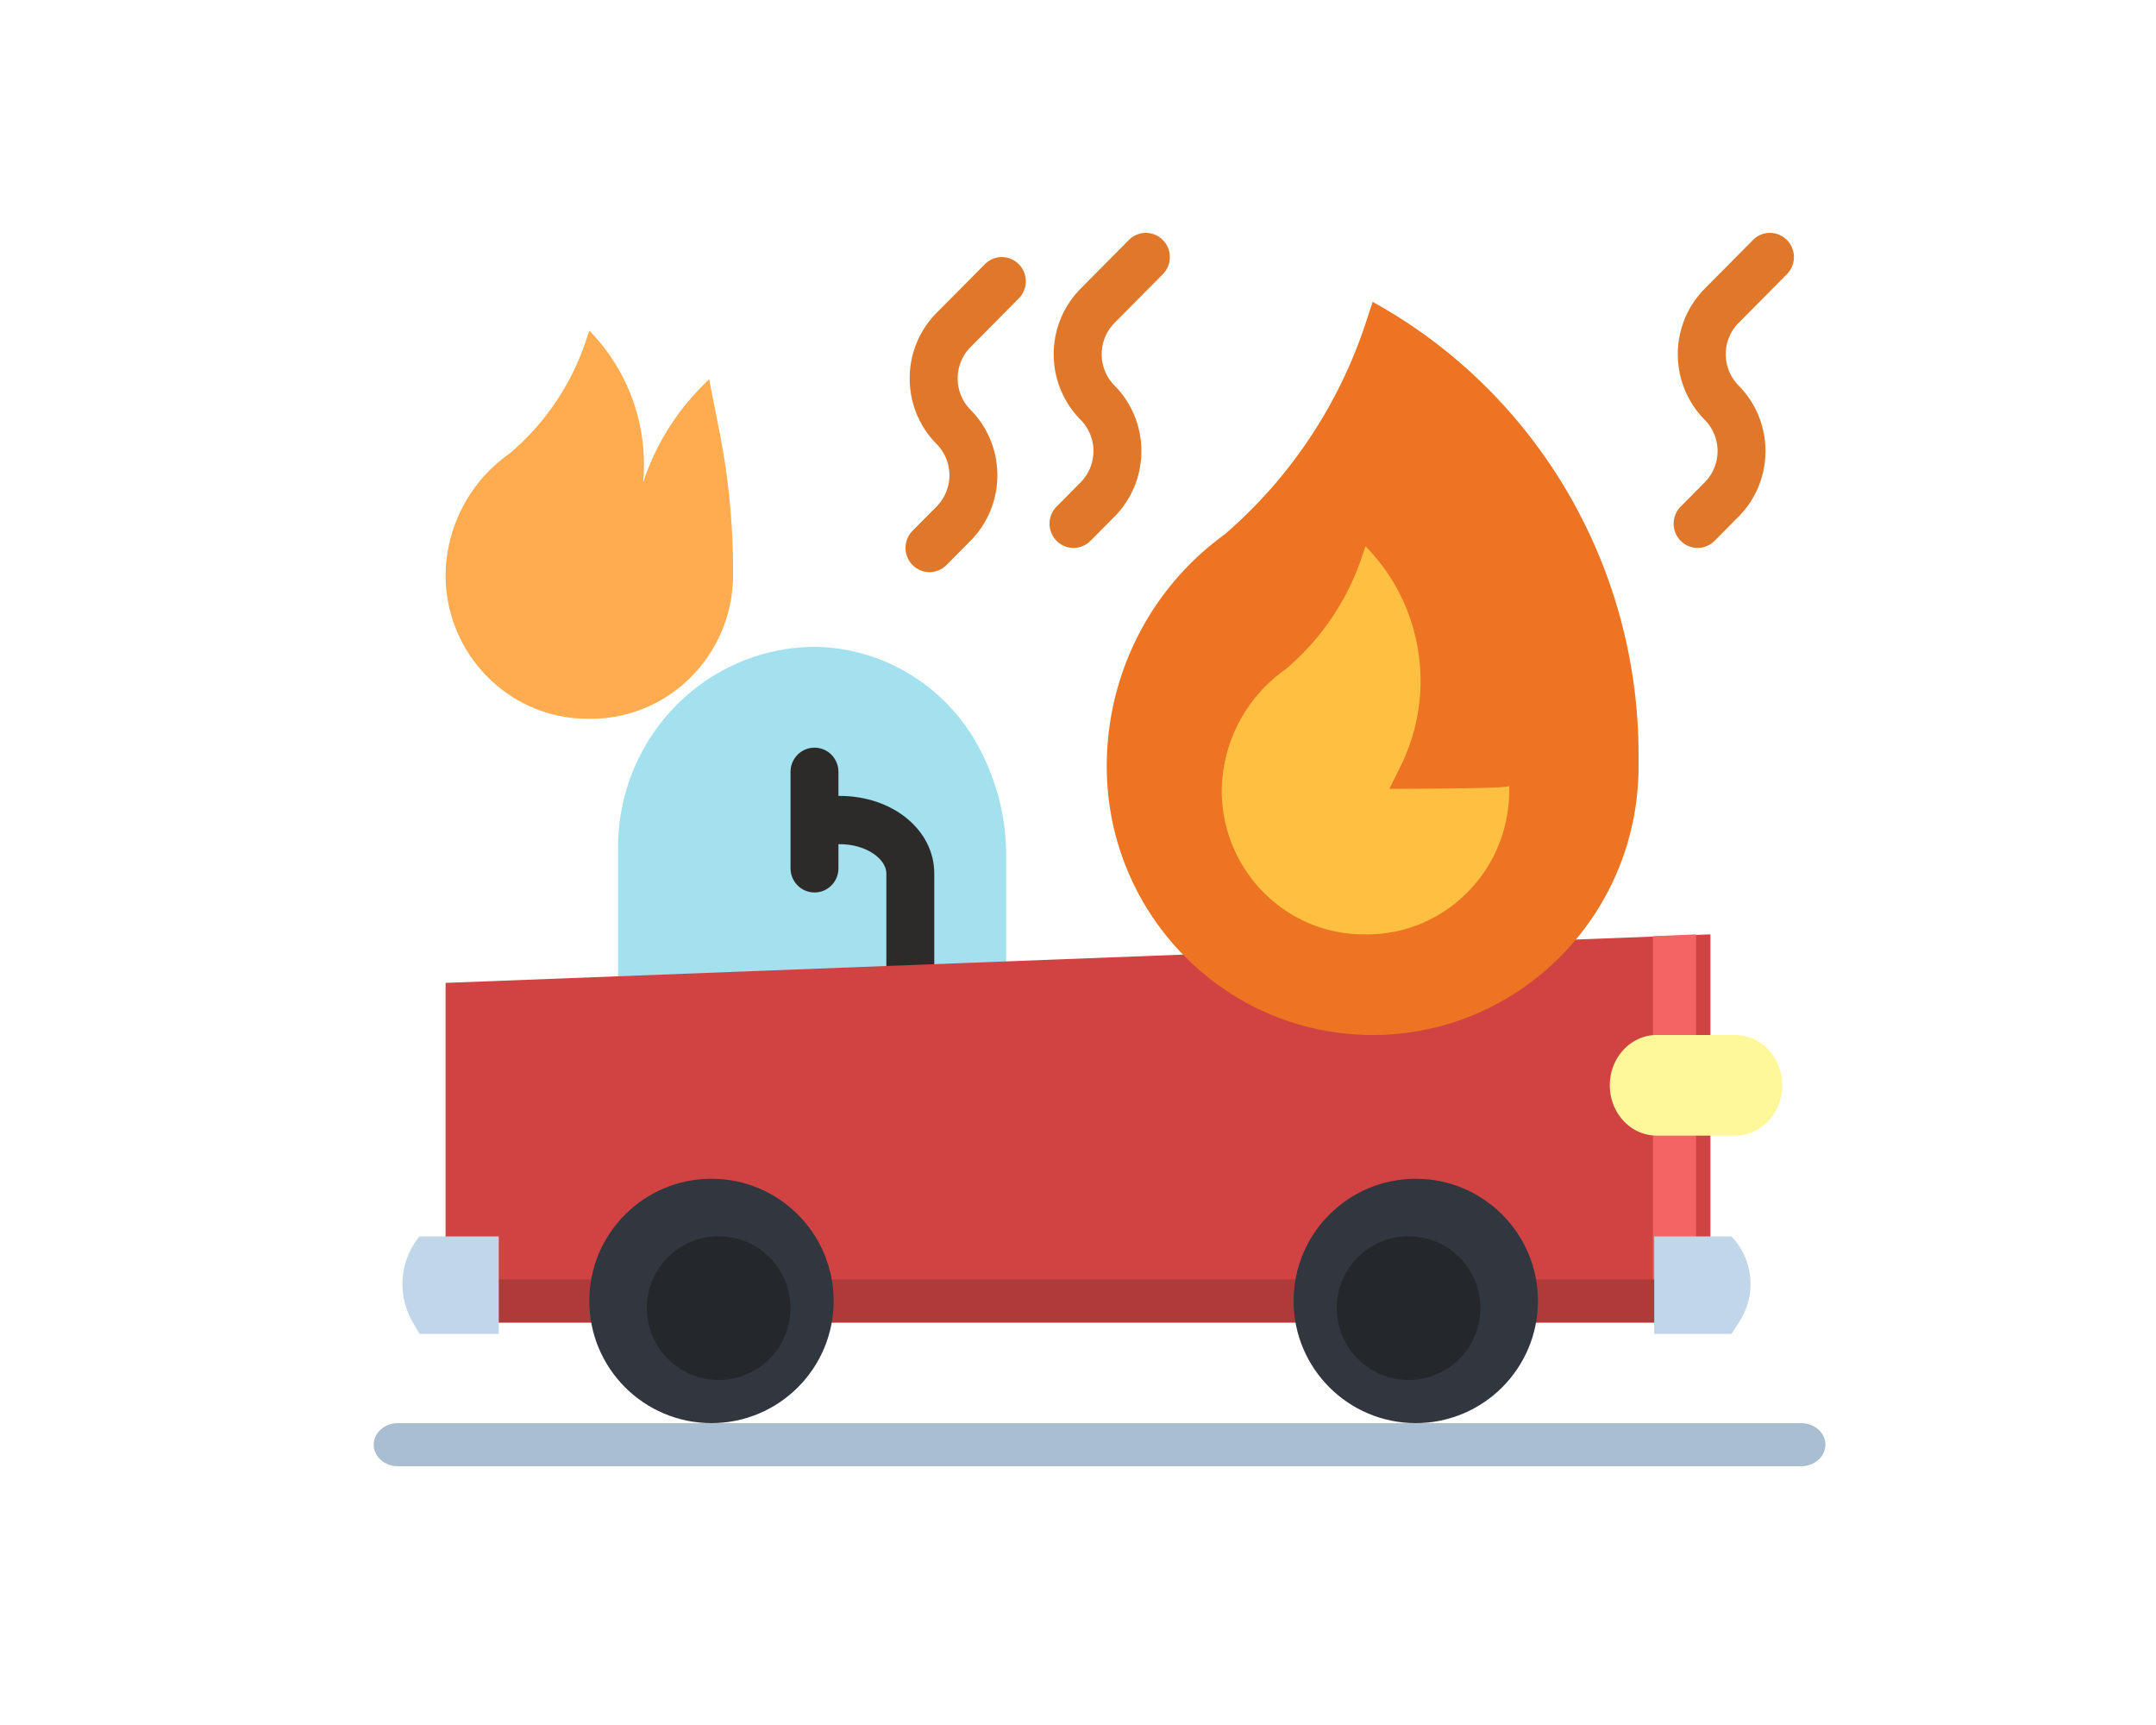 <svg xmlns="http://www.w3.org/2000/svg" xmlns:xlink="http://www.w3.org/1999/xlink" width="150" height="120" viewBox="0 0 150 120">
    <rect x="0" y="0" width="150" height="120" fill="#808080" stroke="none"/>
    <defs>
        <path id="a" d="M0 0h150v120H0z"/>
    </defs>
    <g fill="none" fill-rule="evenodd">
        <mask id="b" fill="#fff">
            <use xlink:href="#a"/>
        </mask>
        <use fill="#FFF" xlink:href="#a"/>
        <g mask="url(#b)">
            <g fill-rule="nonzero" transform="translate(26 16)">
                <path fill="#A3E1EF" d="M44 53H17V42.965C17 35.252 23.155 29 30.746 29c5.154.09 9.785 3.22 11.855 8.016A15.625 15.625 0 0 1 44 43.499V53z"/>
                <g fill="#2D2B29">
                    <path d="M30.667 46.084c-.92 0-1.667-.751-1.667-1.679V37.69c0-.927.746-1.679 1.667-1.679.92 0 1.666.752 1.666 1.68v6.715c0 .928-.746 1.68-1.666 1.68z"/>
                    <path d="M39 52.8h-3.333v-8.04c0-.962-1.334-2.034-3.247-2.034h-1.753v-3.358h1.753c3.69 0 6.58 2.37 6.58 5.392v8.04z"/>
                </g>
                <path fill="#D14343" d="M47.308 76H5V52.375L93 49v27z"/>
                <path fill="#F46464" d="M89 76h3V49l-3 .13z"/>
                <path fill="#AF3A3A" d="M5 73h88v3H5z"/>
                <path fill="#A9BFD1" d="M99.317 86H1.683C.753 86 0 85.328 0 84.5S.754 83 1.683 83h97.634c.93 0 1.683.672 1.683 1.5s-.754 1.5-1.683 1.5z"/>
                <path fill="#EC7422" d="M69.5 56C79.717 56 88 47.628 88 37.3v-.799C88 23.371 80.904 11.288 69.5 5l-.484 1.47a33.087 33.087 0 0 1-9.805 14.702C54.058 24.892 51 30.9 51 37.3 51 47.628 59.283 56 69.5 56z"/>
                <path fill="#FFBF41" d="M70.667 38.875l.783-1.587C73.969 32.19 72.982 26.031 69 22l-.262.78a17.489 17.489 0 0 1-5.3 7.78A10.464 10.464 0 0 0 59 39.1c.062 5.53 4.539 9.961 10 9.9 5.461.061 9.938-4.37 10-9.9v-.422c0 .198-8.333.198-8.333.198z"/>
                <path fill="#FFAB50" d="M24.058 14.042l-.725-3.667-.518.525a17.095 17.095 0 0 0-4.073 6.674A13.311 13.311 0 0 0 15 7l-.262.78a17.489 17.489 0 0 1-5.3 7.78A10.464 10.464 0 0 0 5 24.1c.062 5.53 4.539 9.961 10 9.9 5.461.061 9.938-4.37 10-9.9v-.422c0-3.235-.315-6.463-.942-9.635z"/>
                <g fill="#C1D6E8">
                    <path d="M8.7 70.01H3.186a5.244 5.244 0 0 0-.502 5.91l.502.878H8.7V70.01zM94.463 70.01H89.09v6.788h5.372l.566-.877a4.8 4.8 0 0 0-.566-5.91z"/>
                </g>
                <circle cx="23.5" cy="74.5" r="8.5" fill="#32373F"/>
                <circle cx="24" cy="75" r="5" fill="#24282D"/>
                <circle cx="72.5" cy="74.5" r="8.5" fill="#32373F"/>
                <circle cx="72" cy="75" r="5" fill="#24282D"/>
                <path fill="#FFF89B" d="M89.268 63h5.464c.867 0 1.698-.369 2.311-1.026 1.276-1.366 1.276-3.582 0-4.948A3.163 3.163 0 0 0 94.733 56h-5.465c-.867 0-1.698.369-2.311 1.026-1.276 1.366-1.276 3.582 0 4.948A3.163 3.163 0 0 0 89.267 63z"/>
                <g fill="#E0782B">
                    <path d="M38.67 23.8c-.922 0-1.67-.755-1.67-1.685 0-.446.176-.875.49-1.19l1.67-1.684a3.097 3.097 0 0 0 0-4.354v-.002c-2.494-2.52-2.494-6.599 0-9.118l3.34-3.368a1.66 1.66 0 0 1 2.36-.042 1.694 1.694 0 0 1 0 2.423l-3.34 3.368a3.102 3.102 0 0 0 0 4.356c2.494 2.52 2.494 6.599 0 9.118l-1.67 1.684a1.663 1.663 0 0 1-1.18.494zM48.69 22.116c-.922 0-1.67-.755-1.67-1.685 0-.447.177-.875.49-1.19l1.67-1.685a3.097 3.097 0 0 0 0-4.355c-2.494-2.52-2.494-6.599 0-9.118L52.52.714a1.66 1.66 0 0 1 2.361-.04 1.694 1.694 0 0 1 0 2.422l-3.34 3.368a3.102 3.102 0 0 0 0 4.356c2.493 2.519 2.493 6.599 0 9.118l-1.67 1.684a1.663 1.663 0 0 1-1.18.494zM92.111 22.116c-.922 0-1.67-.755-1.67-1.685 0-.447.176-.875.49-1.19l1.67-1.685a3.097 3.097 0 0 0 0-4.355c-2.494-2.52-2.494-6.599 0-9.118L95.94.714a1.66 1.66 0 0 1 2.36-.04 1.694 1.694 0 0 1 0 2.422l-3.34 3.368a3.102 3.102 0 0 0 0 4.356c2.494 2.519 2.494 6.599 0 9.118l-1.67 1.684a1.663 1.663 0 0 1-1.18.494z"/>
                </g>
            </g>
        </g>
    </g>
</svg>
